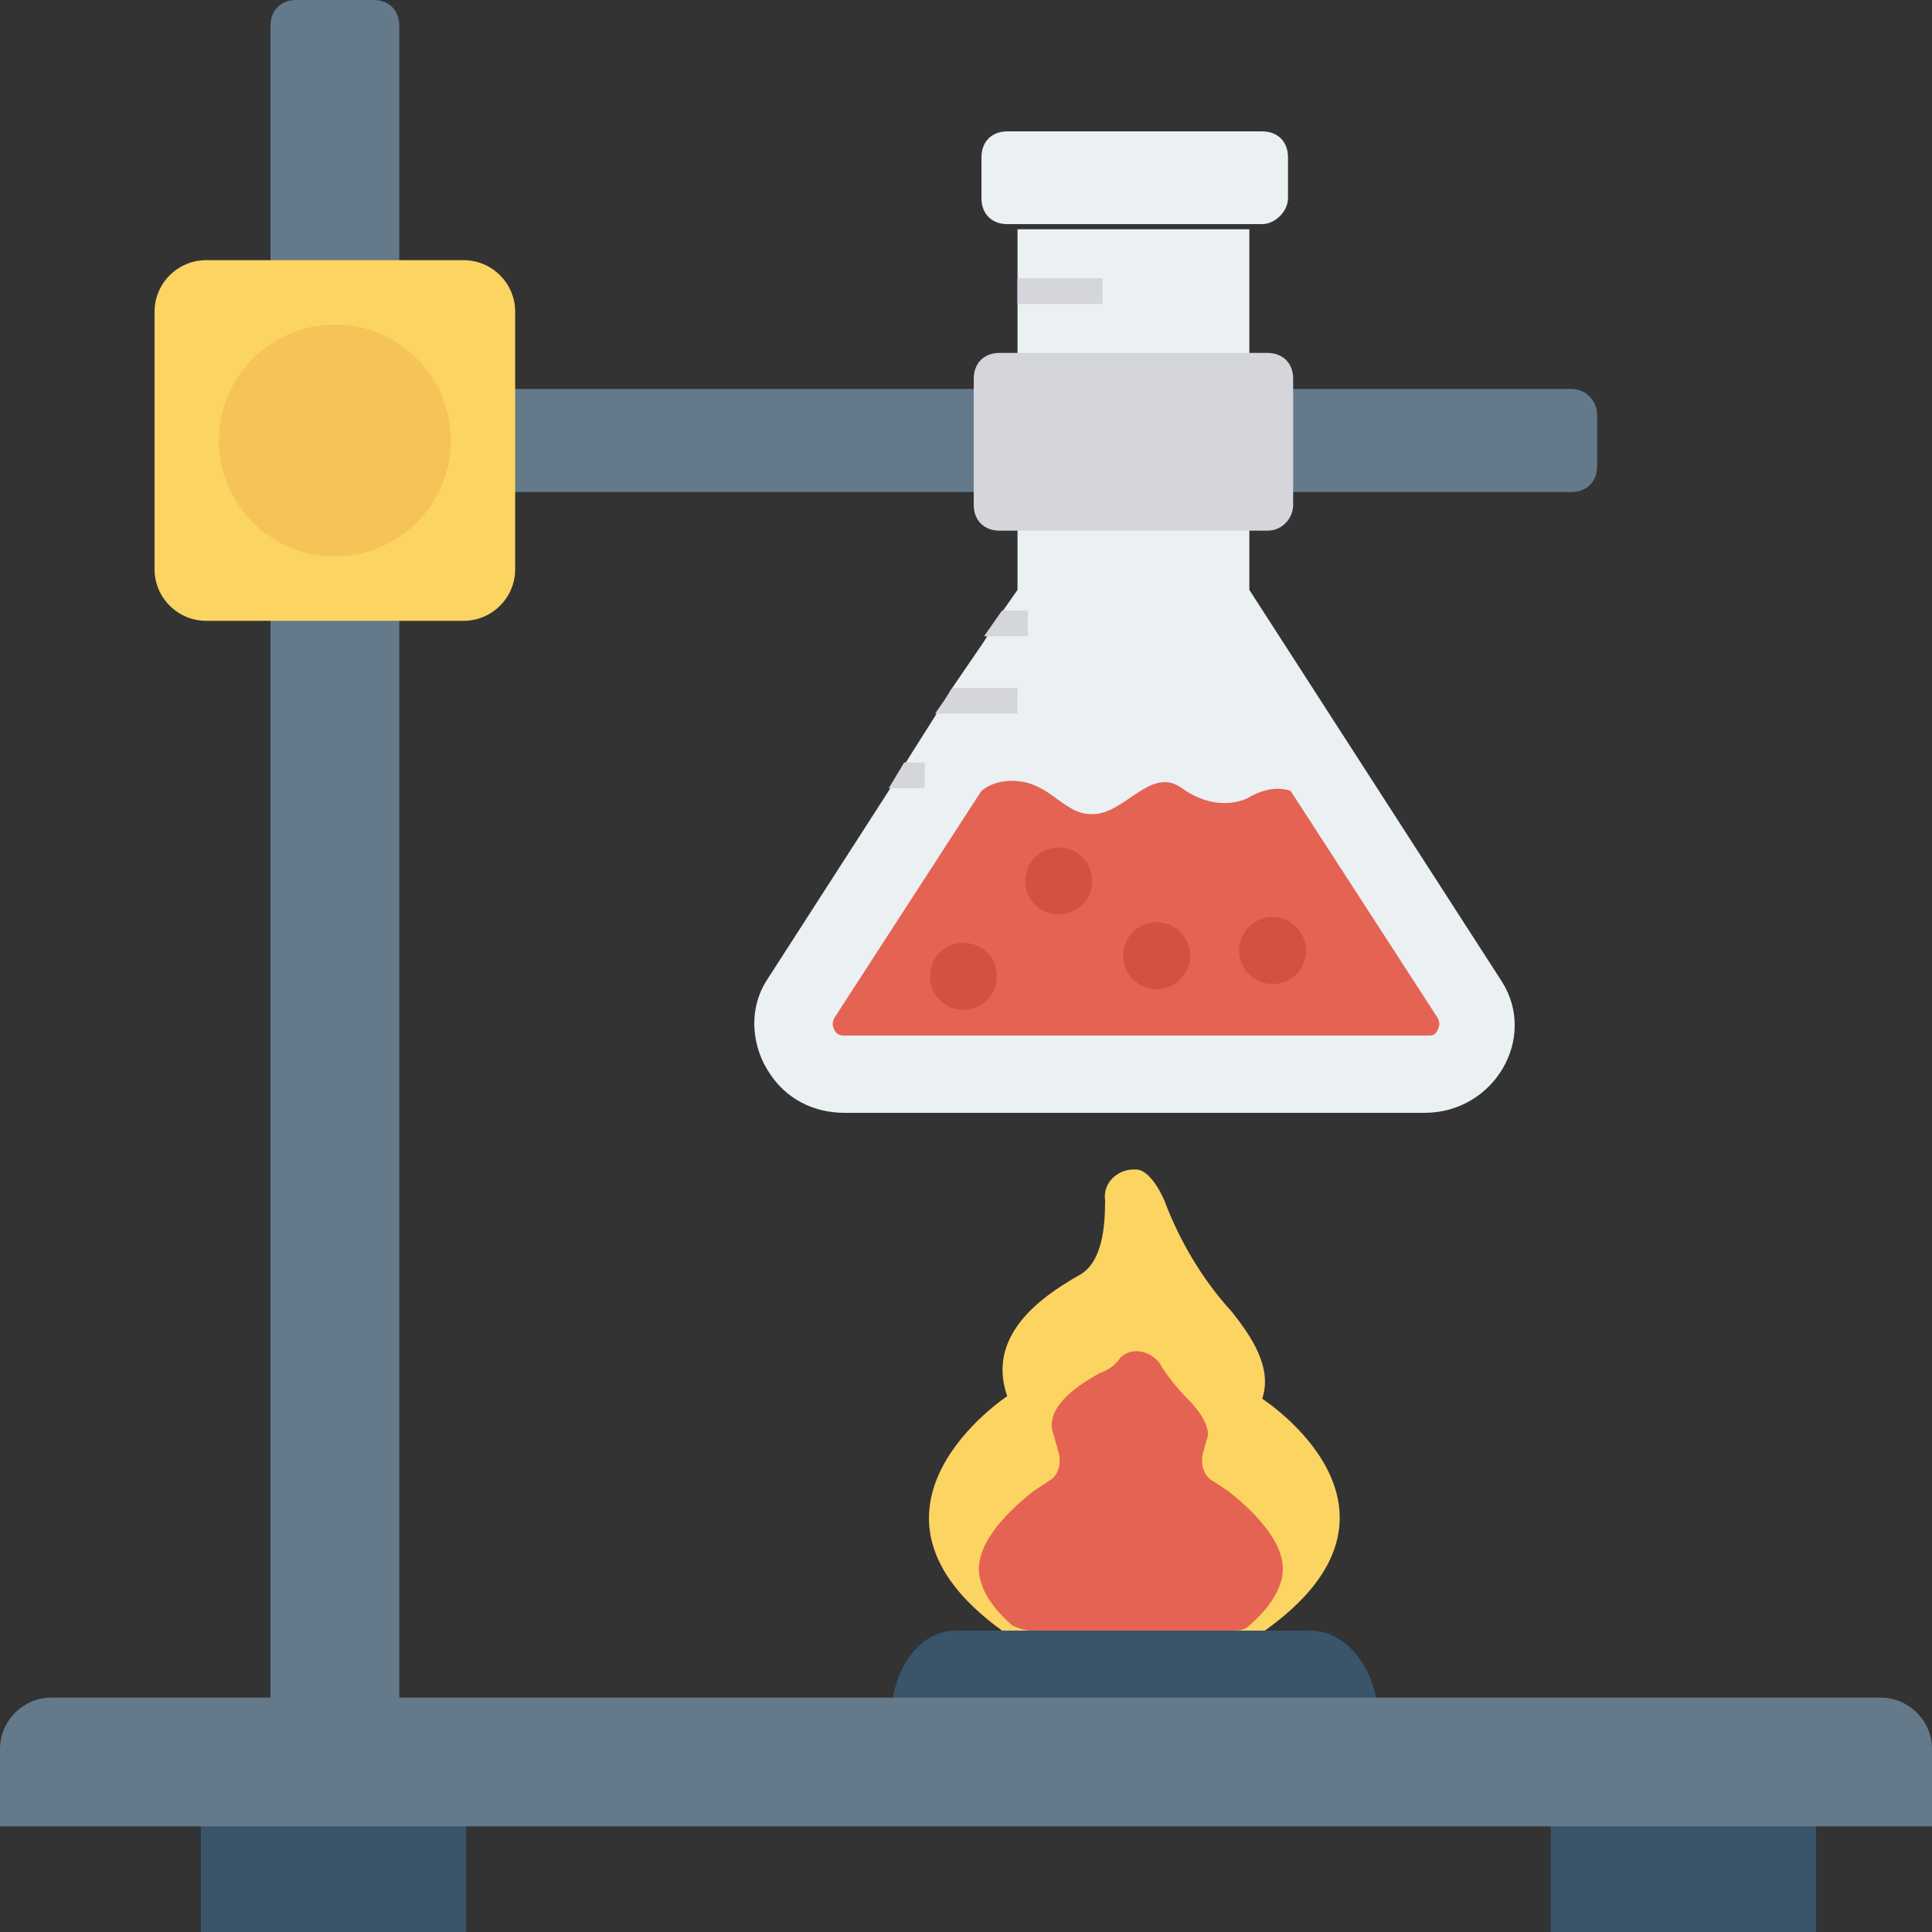 <?xml version="1.0" encoding="iso-8859-1"?>
<!-- Generator: Adobe Illustrator 19.0.0, SVG Export Plug-In . SVG Version: 6.00 Build 0)  -->
<svg version="1.1" id="Capa_1" xmlns="http://www.w3.org/2000/svg" xmlns:xlink="http://www.w3.org/1999/xlink" x="0px" y="0px"
	 viewBox="0 0 468.293 468.293" style="enable-background:new 0 0 468.293 468.293;" xml:space="preserve">
<rect x="0" y="0" width="468.293" height="468.293" fill="#333333" stroke="none"/>
<g>
	<rect x="48.702" y="434.576" style="fill:#3A556A;" width="64.312" height="33.717"/>
	<rect x="375.883" y="434.576" style="fill:#3A556A;" width="64.312" height="33.717"/>
	<path style="fill:#3A556A;" d="M334.049,416.468h-118.01l0,0c0-11.863,6.868-21.229,15.61-21.229h86.166
		C326.556,395.239,334.049,405.229,334.049,416.468L334.049,416.468z"/>
</g>
<g>
	<path style="fill:#64798A;" d="M96.78,442.068h-31.22V6.244C65.561,2.498,68.059,0,71.805,0h18.732
		c3.746,0,6.244,2.498,6.244,6.244V442.068z"/>
	<path style="fill:#64798A;" d="M387.122,100.527v12.488c0,3.746-2.498,6.244-6.244,6.244H69.932V94.283h310.946
		C384.624,94.283,387.122,97.405,387.122,100.527z"/>
	<path style="fill:#64798A;" d="M468.293,423.961v18.732H0v-18.732c0-6.868,5.62-12.488,12.488-12.488h443.317
		C462.673,411.473,468.293,417.093,468.293,423.961z"/>
</g>
<path style="fill:#FCD462;" d="M112.39,150.478H49.951c-6.868,0-12.488-5.62-12.488-12.488V75.551
	c0-6.868,5.62-12.488,12.488-12.488h62.439c6.868,0,12.488,5.62,12.488,12.488v62.439
	C124.878,144.859,119.259,150.478,112.39,150.478z"/>
<circle style="fill:#F6C358;" cx="81.171" cy="106.771" r="28.098"/>
<g>
	<path style="fill:#EBF0F3;" d="M305.951,54.322h-61.815c-3.746,0-6.244-2.498-6.244-6.244v-9.99c0-3.746,2.498-6.244,6.244-6.244
		h61.815c3.746,0,6.244,2.498,6.244,6.244v9.99C312.195,51.2,309.073,54.322,305.951,54.322z"/>
	<path style="fill:#EBF0F3;" d="M345.288,269.737H204.8c-8.117,0-14.361-3.746-18.107-9.366c-4.371-6.244-5.62-15.61-0.624-23.102
		l29.346-45.58l3.746-6.244l7.493-11.863l3.746-6.244l8.117-11.863l3.746-6.244l4.371-6.244V55.571h56.195v87.415l0,0l61.19,94.907
		C372.761,251.629,362.146,269.737,345.288,269.737z"/>
</g>
<path style="fill:#E56353;" d="M312.819,191.688l35.59,54.946c0.624,1.249,0.624,1.873,0,3.122
	c-0.624,1.249-1.249,1.249-2.498,1.249H204.8c-0.624,0-1.873,0-2.498-1.249c-0.624-1.249-0.624-1.873,0-3.122l35.59-54.946
	c3.746-3.122,9.99-3.122,14.361-0.624c3.746,1.873,7.493,6.244,11.863,6.244c7.493,0.624,13.112-9.366,19.98-7.493
	c1.873,0.624,3.122,1.873,4.371,2.498c4.371,2.498,9.366,3.122,13.737,1.249C305.327,191.688,309.073,190.439,312.819,191.688z"/>
<g>
	<rect x="246.634" y="67.434" style="fill:#D5D6DB;" width="20.605" height="6.244"/>
	<polygon style="fill:#D5D6DB;" points="249.132,147.98 249.132,154.224 238.517,154.224 242.888,147.98 	"/>
	<polygon style="fill:#D5D6DB;" points="246.634,166.712 246.634,172.956 226.654,172.956 231.024,166.712 	"/>
	<polygon style="fill:#D5D6DB;" points="224.156,184.819 224.156,191.063 215.415,191.063 219.161,184.819 	"/>
	<path style="fill:#D5D6DB;" d="M307.2,128.624h-64.937c-3.746,0-6.244-2.498-6.244-6.244V91.785c0-3.746,2.498-6.244,6.244-6.244
		H307.2c3.746,0,6.244,2.498,6.244,6.244v30.595C313.444,125.502,310.946,128.624,307.2,128.624z"/>
</g>
<g>
	<circle style="fill:#D15241;" cx="308.449" cy="230.4" r="8.117"/>
	<circle style="fill:#D15241;" cx="256.624" cy="213.541" r="8.117"/>
	<circle style="fill:#D15241;" cx="233.522" cy="236.644" r="8.117"/>
	<circle style="fill:#D15241;" cx="280.351" cy="231.649" r="8.117"/>
</g>
<path style="fill:#FCD462;" d="M305.951,339.044c2.498-7.493-2.498-14.985-7.493-21.229c-6.868-7.493-12.488-16.859-16.234-26.849
	l0,0c0,0-3.122-7.493-6.868-7.493h-0.624c-3.746,0-7.493,3.122-6.868,7.493c0,6.244-0.624,14.985-6.244,18.107
	c-9.99,5.62-22.478,14.985-17.483,29.346c0,0-41.834,27.473-1.249,56.82h31.844h31.844
	C347.785,365.893,305.951,339.044,305.951,339.044z"/>
<path style="fill:#E56353;" d="M249.756,395.239c-1.249,0-3.122-0.624-4.371-1.249c-4.371-3.746-8.117-8.741-8.117-13.737
	c0-8.117,9.99-16.234,13.112-18.732l3.746-2.498c2.498-1.249,3.122-4.371,2.498-6.868l-1.249-4.371
	c-0.624-1.873-2.498-7.493,11.239-14.985c1.873-0.624,3.746-1.873,4.995-3.746c2.498-2.498,6.868-1.873,9.366,1.249
	c1.873,3.122,4.371,6.244,6.868,8.741c4.371,4.371,4.995,7.493,4.995,8.741l-1.249,4.371c-0.624,2.498,0,5.62,2.498,6.868
	l3.746,2.498c3.122,2.498,13.112,10.615,13.112,18.732c0,4.995-3.746,9.99-8.117,13.737c-1.249,1.249-2.498,1.249-4.371,1.249
	H249.756z"/>
<g>
</g>
<g>
</g>
<g>
</g>
<g>
</g>
<g>
</g>
<g>
</g>
<g>
</g>
<g>
</g>
<g>
</g>
<g>
</g>
<g>
</g>
<g>
</g>
<g>
</g>
<g>
</g>
<g>
</g>
</svg>
